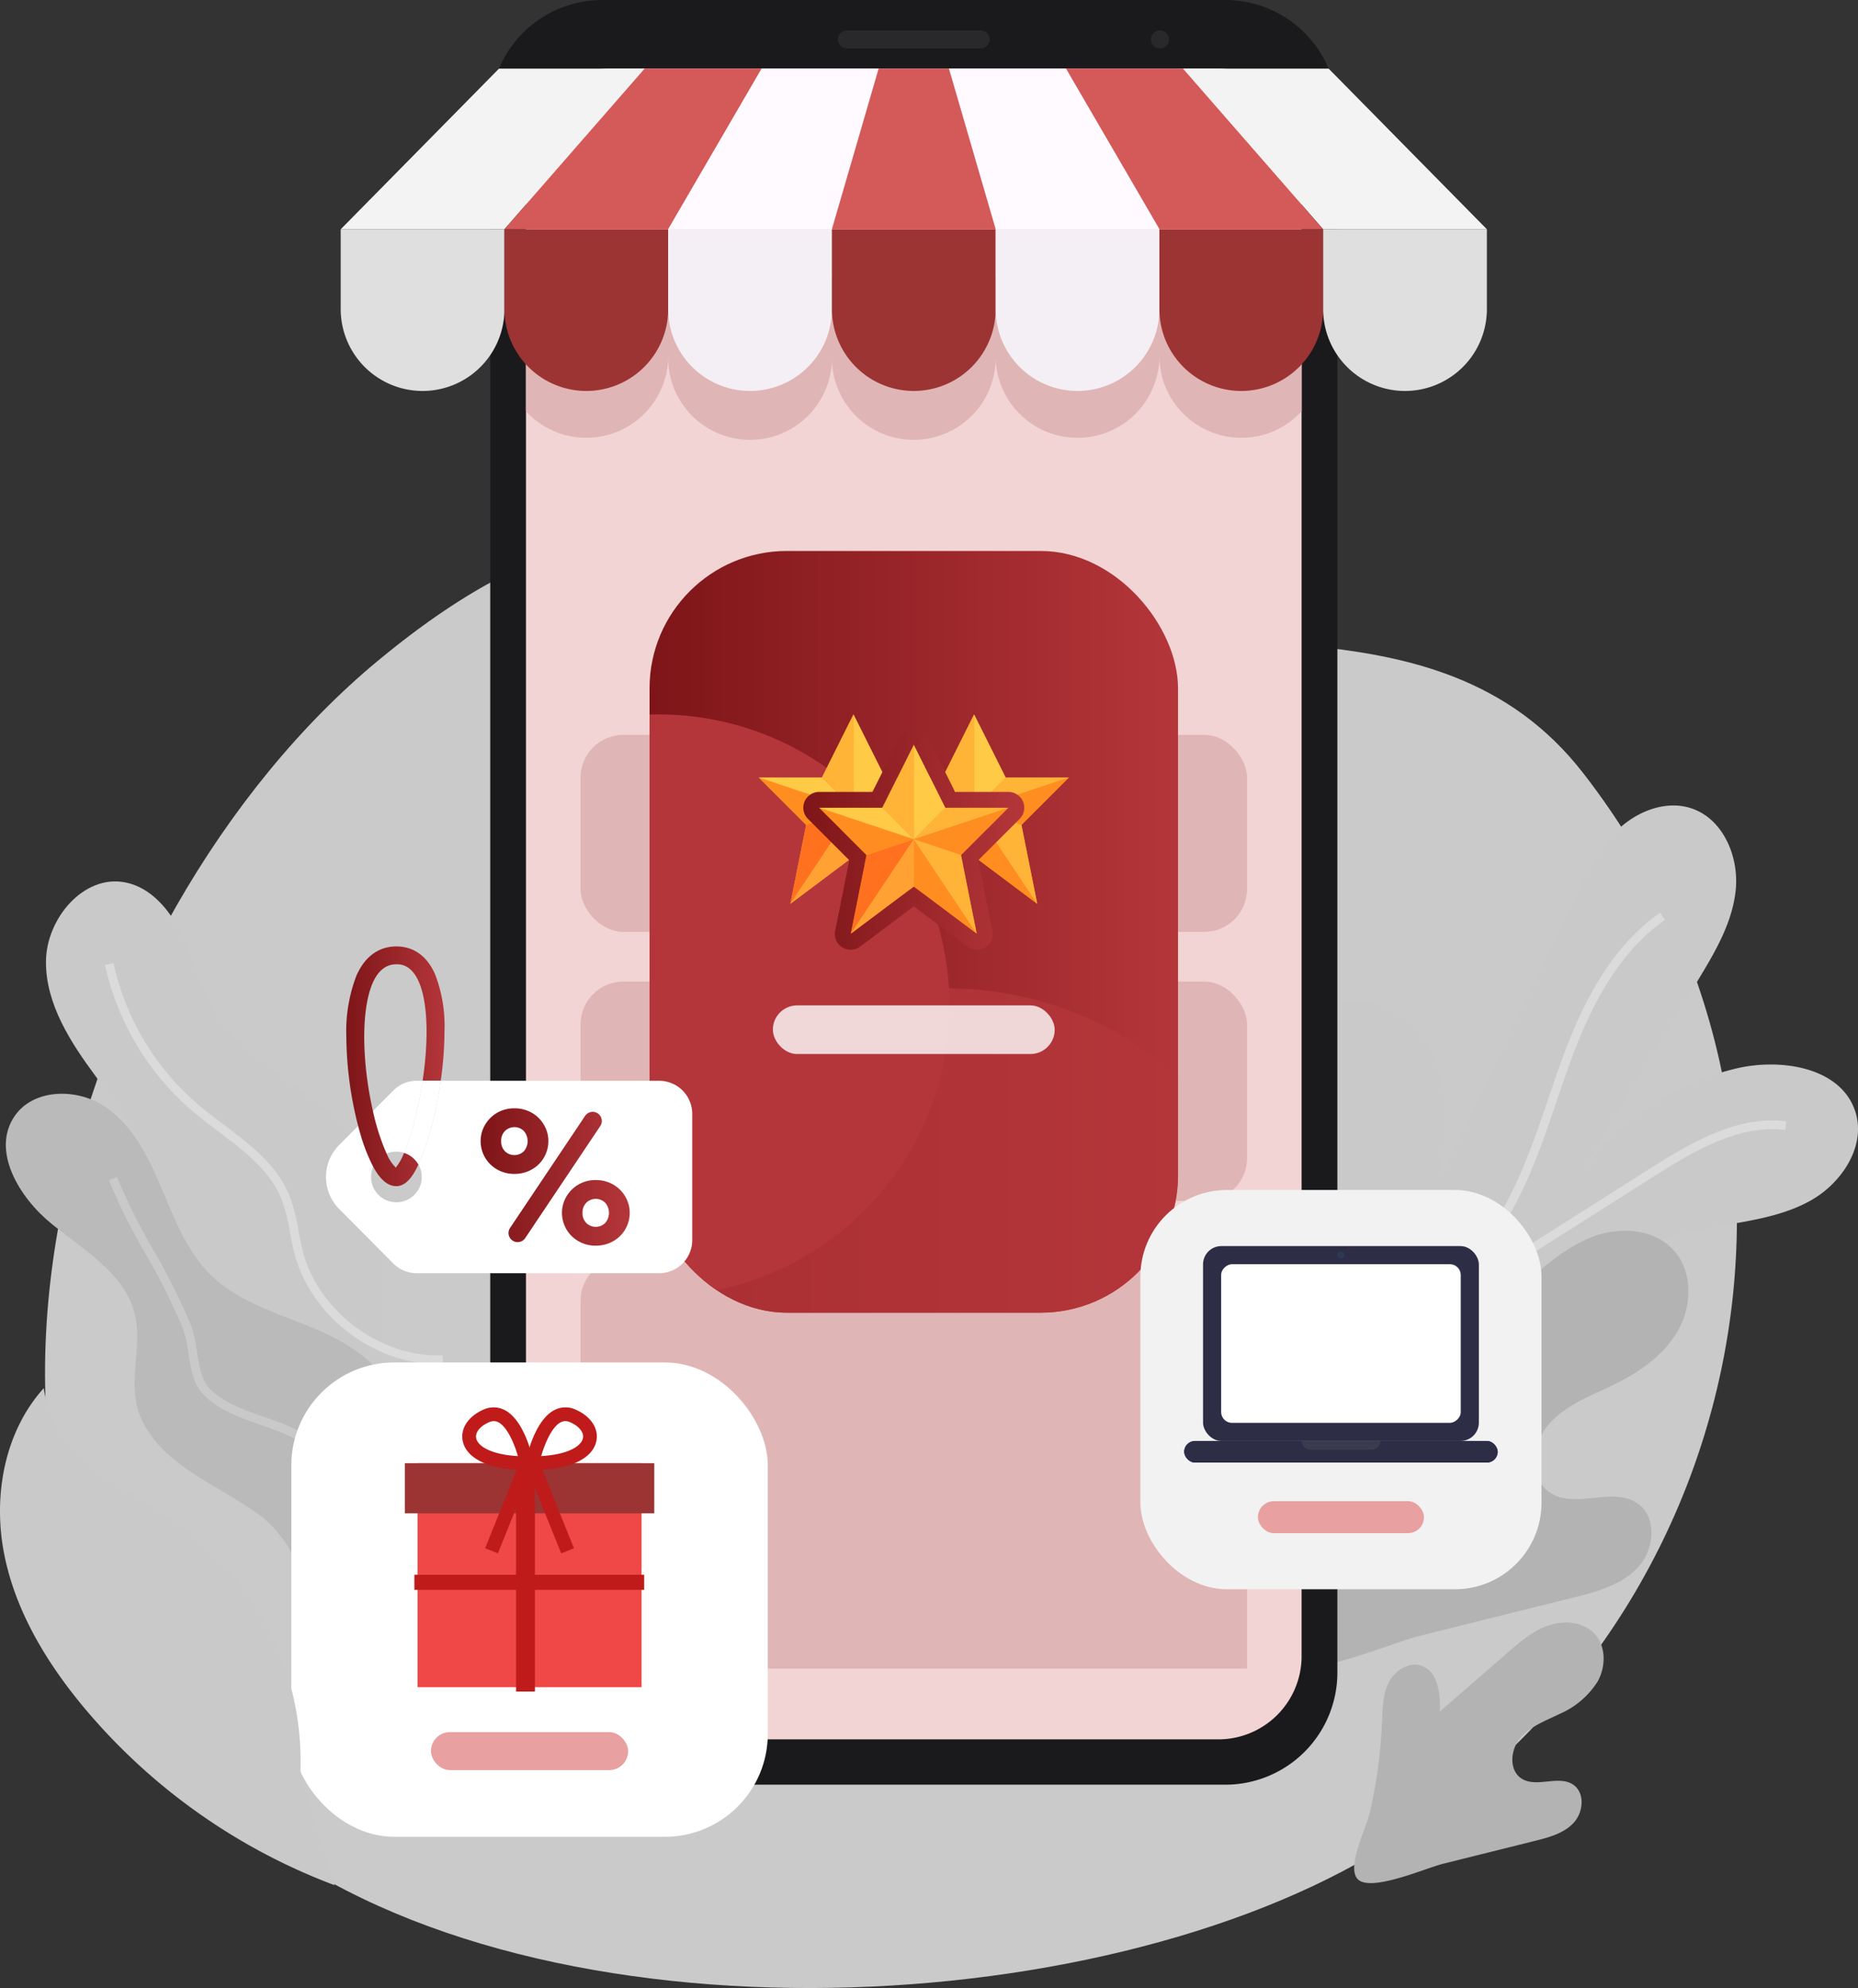 <svg xmlns="http://www.w3.org/2000/svg" xmlns:xlink="http://www.w3.org/1999/xlink" width="304.047" height="325.335" viewBox="0 0 304.047 325.335">
  <rect x="0" y="0" width="304.047" height="325.335" fill="#333333" stroke="none"/>
  <defs>
    <linearGradient id="linear-gradient" y1="0.5" x2="1" y2="0.5" gradientUnits="objectBoundingBox">
      <stop offset="0" stop-color="#7e1518"/>
      <stop offset="1" stop-color="#b4363a"/>
    </linearGradient>
    <clipPath id="clip-path">
      <rect id="SVGID" width="86.478" height="124.651" rx="22.474" fill="none"/>
    </clipPath>
    <linearGradient id="linear-gradient-2" x1="11.114" y1="6.437" x2="11.114" y2="6.433" xlink:href="#linear-gradient"/>
    <linearGradient id="linear-gradient-3" x1="8.954" y1="4.98" x2="8.954" y2="4.977" xlink:href="#linear-gradient"/>
  </defs>
  <g id="Online_stores" data-name="Online stores" transform="translate(-307.621 -198.847)">
    <path id="Path_5484" data-name="Path 5484" d="M569.689,360.912c-23.914-30.8-66.223-15.948-98.877-27.035-40.212-13.653-61.616-21.745-98.333,8.653-50.7,41.974-80.315,139.346-23.795,188.793,43.719,38.249,137.868,35.26,186.331,6.712C597.561,501.19,614.377,418.46,569.689,360.912Z" transform="translate(-3.003 -35.565)" fill="#f0f0f0" opacity="0.8"/>
    <path id="Path_5485" data-name="Path 5485" d="M609.934,492.226a61.266,61.266,0,0,0,.73-43.017c-2.042-5.669-4.955-11.137-5.594-17.128s1.8-12.917,7.431-15.055c6.271-2.382,13.41,2.494,15.945,8.7s1.721,13.215.866,19.869l22.1-46.178c1.9-3.969,3.866-8.033,7.047-11.073s7.893-4.882,12.065-3.484c5.169,1.731,7.761,7.876,7.23,13.3s-3.432,10.29-6.262,14.948l-21.947,36.13a43.565,43.565,0,0,1,28.438-21.853c7.369-1.682,17.026-.092,19.34,7.1,1.814,5.641-2.236,11.753-7.426,14.613s-11.284,3.4-17.1,4.552a79.451,79.451,0,0,0-50.879,34.713Z" transform="translate(-86.092 -53.72)" fill="#c9c9c9"/>
    <g id="Group_2641" data-name="Group 2641" transform="translate(531.838 348.22)">
      <path id="Path_5486" data-name="Path 5486" d="M624.017,482.7l-.8-1.172a70.174,70.174,0,0,0,24.123-28.715c1.95-4.272,3.494-8.811,4.988-13.2,1.145-3.364,2.329-6.842,3.692-10.2,3.875-9.534,8.663-16.182,14.638-20.323l.81,1.168c-5.741,3.979-10.364,10.418-14.131,19.69-1.348,3.316-2.525,6.776-3.663,10.12-1.5,4.423-3.061,9-5.041,13.333A71.585,71.585,0,0,1,624.017,482.7Z" transform="translate(-623.212 -409.093)" fill="#dbdbdb"/>
    </g>
    <g id="Group_2642" data-name="Group 2642" transform="translate(540.452 382.217)">
      <path id="Path_5487" data-name="Path 5487" d="M636.1,489.6l-.762-1.2c5.574-3.543,11.973-7.6,18.377-11.667,6.477-4.11,12.96-8.224,18.6-11.807,7.369-4.685,14.636-8.809,22.5-7.845l-.173,1.411c-7.4-.908-14.425,3.093-21.567,7.633-5.638,3.584-12.121,7.7-18.6,11.809C648.07,482,641.672,486.061,636.1,489.6Z" transform="translate(-635.336 -456.944)" fill="#dbdbdb"/>
    </g>
    <path id="Path_5488" data-name="Path 5488" d="M373.354,461.625c3.218-7.944-2.391-16.773-8.973-22.263s-14.633-9.716-18.948-17.122c-2.16-3.708-3.207-7.954-5.078-11.817s-4.937-7.556-9.146-8.389c-6.857-1.358-12.961,5.961-13,12.95s4.052,13.267,8.213,18.883,8.7,11.38,9.827,18.278c1.285,7.873-1.412,17.8,4.988,22.559,5.591,4.16,14.849,1.039,19.534,6.2,2.992,3.293,2.533,8.318,3.36,12.69s5.112,9.12,9.029,7.009Z" transform="translate(-3.067 -58.782)" fill="#c9c9c9"/>
    <g id="Group_2643" data-name="Group 2643" transform="translate(324.809 356.456)">
      <path id="Path_5489" data-name="Path 5489" d="M386.376,486.313c-10.565,0-20.809-7.78-23.536-18-.315-1.181-.541-2.393-.76-3.565a28.05,28.05,0,0,0-1.412-5.5c-1.9-4.661-6.157-7.876-10.273-10.985-1.4-1.056-2.844-2.148-4.185-3.285a43.8,43.8,0,0,1-14.4-23.985l1.388-.3a42.374,42.374,0,0,0,13.927,23.2c1.31,1.111,2.74,2.191,4.121,3.235,4.271,3.225,8.685,6.56,10.733,11.583a29.462,29.462,0,0,1,1.493,5.776c.215,1.146.436,2.331.737,3.46,2.627,9.851,12.689,17.3,22.854,16.938l.05,1.42C386.87,486.308,386.623,486.313,386.376,486.313Z" transform="translate(-331.814 -420.686)" fill="#dbdbdb"/>
    </g>
    <path id="Path_5490" data-name="Path 5490" d="M368,512.987c5.288-2.224,6.322-9.868,3.381-14.793s-8.452-7.648-13.787-9.755-10.995-3.986-15.093-8c-3.927-3.844-5.935-9.176-8.069-14.241s-4.711-10.278-9.281-13.331-11.677-2.956-14.765,1.591c-3.853,5.672.774,13.333,6.106,17.643s12.027,8.177,13.6,14.852c1.132,4.824-.812,9.968.3,14.8,1.242,5.412,6,9.241,10.746,12.125,8.8,5.353,10.37,5.964,13.247,9.9,1.984,2.714,4.165,7.414,3.5,15.693Q362.938,526.228,368,512.987Z" transform="translate(-0.389 -72.942)" fill="#bababa"/>
    <g id="Group_2644" data-name="Group 2644" transform="translate(325.431 391.463)">
      <path id="Path_5491" data-name="Path 5491" d="M369.336,520.308c-.539-4.906-6.131-7.638-8.51-8.585-1.021-.406-2.094-.781-3.133-1.144-3.245-1.133-6.6-2.3-9.2-4.684-1.94-1.774-2.366-4.473-2.778-7.083a20.056,20.056,0,0,0-.941-4.134,100.531,100.531,0,0,0-6-12.013,101.637,101.637,0,0,1-6.082-12.185l1.323-.519a100.474,100.474,0,0,0,6,12.014,101.571,101.571,0,0,1,6.082,12.185,21.4,21.4,0,0,1,1.022,4.431c.391,2.478.76,4.818,2.333,6.256,2.386,2.183,5.459,3.255,8.711,4.391,1.053.367,2.141.747,3.191,1.165,5.532,2.2,8.958,5.755,9.4,9.75Z" transform="translate(-332.689 -469.959)" fill="#c9c9c9"/>
    </g>
    <path id="Path_5492" data-name="Path 5492" d="M607.643,509.654c.149-3.672.183-7.494,1.824-10.783s5.476-5.827,8.963-4.664c4.632,1.546,5.3,7.723,5.122,12.6l18.589-16.164c3.424-2.977,6.962-6.021,11.251-7.5s9.564-1.037,12.664,2.275c3.187,3.405,3.158,8.969.911,13.057s-6.268,6.905-10.452,8.967c-3.826,1.886-8.052,3.38-10.84,6.608s-3.228,9,.4,11.242c4.117,2.551,10.123-1.088,14.129,1.635,3.29,2.236,2.823,7.592.107,10.5s-6.8,4-10.663,4.96l-25.271,6.3c-4.643,1.157-18.656,7.35-22.943,4.616-4.177-2.664,1.878-14.464,2.871-18.79A135.765,135.765,0,0,0,607.643,509.654Z" transform="translate(-84.647 -82.08)" fill="#b3b3b3"/>
    <g id="Group_2646" data-name="Group 2646" transform="translate(363.374 198.847)">
      <g id="Group_2645" data-name="Group 2645" transform="translate(0)">
        <path id="Path_5493" data-name="Path 5493" d="M559.164,217.184V472.569a18.343,18.343,0,0,1-18.344,18.337H438.875a18.337,18.337,0,0,1-18.337-18.337V217.184a18.332,18.332,0,0,1,18.337-18.337H540.82A18.338,18.338,0,0,1,559.164,217.184Z" transform="translate(-396.067 -198.847)" fill="#1a1a1c"/>
        <path id="Path_5494" data-name="Path 5494" d="M555.693,262.454v22.11c-.128.149-.263.291-.4.426a13.4,13.4,0,0,1-22.87-9.478,13.4,13.4,0,0,1-26.8,0,13.4,13.4,0,1,1-26.792,0,13.4,13.4,0,1,1-26.792,0,13.4,13.4,0,0,1-23.275,9.058V262.454Z" transform="translate(-398.45 -217.263)" fill="#1a003d" opacity="0.4"/>
        <path id="Path_5495" data-name="Path 5495" d="M555.693,228.156V474.563a13.62,13.62,0,0,1-13.733,13.5H442.5a13.624,13.624,0,0,1-13.733-13.5V228.156a13.62,13.62,0,0,1,13.733-13.5H541.96A13.616,13.616,0,0,1,555.693,228.156Z" transform="translate(-398.45 -203.423)" fill="#f2d4d4"/>
        <path id="Path_5496" data-name="Path 5496" d="M555.693,262.454v22.11a13.076,13.076,0,0,1-1.826,1.663,13.4,13.4,0,0,1-21.442-10.714,13.4,13.4,0,0,1-26.8,0,13.4,13.4,0,1,1-26.792,0,13.4,13.4,0,1,1-26.792,0,13.4,13.4,0,0,1-23.275,9.051v-22.11Z" transform="translate(-398.45 -217.263)" fill="#e0b5b5"/>
        <path id="Path_5497" data-name="Path 5497" d="M523.986,207.31h-21.9a1.46,1.46,0,0,1-1.46-1.459h0a1.46,1.46,0,0,1,1.46-1.46h21.9a1.46,1.46,0,0,1,1.46,1.46h0A1.46,1.46,0,0,1,523.986,207.31Z" transform="translate(-419.256 -199.398)" fill="#bababa" opacity="0.1"/>
        <circle id="Ellipse_23" data-name="Ellipse 23" cx="1.478" cy="1.478" r="1.478" transform="translate(132.584 4.974)" fill="#bababa" opacity="0.1"/>
        <path id="Rectangle_188" data-name="Rectangle 188" d="M0,0H26.795a0,0,0,0,1,0,0V13.06a13.4,13.4,0,0,1-13.4,13.4h0A13.4,13.4,0,0,1,0,13.06V0A0,0,0,0,1,0,0Z" transform="translate(0 37.519)" fill="#dfdfdf"/>
        <path id="Rectangle_189" data-name="Rectangle 189" d="M0,0H26.795a0,0,0,0,1,0,0V13.06a13.4,13.4,0,0,1-13.4,13.4h0A13.4,13.4,0,0,1,0,13.06V0A0,0,0,0,1,0,0Z" transform="translate(26.795 37.519)" fill="#9c3434"/>
        <path id="Rectangle_190" data-name="Rectangle 190" d="M0,0H26.795a0,0,0,0,1,0,0V13.06a13.4,13.4,0,0,1-13.4,13.4h0A13.4,13.4,0,0,1,0,13.06V0A0,0,0,0,1,0,0Z" transform="translate(53.589 37.519)" fill="#f4eff4"/>
        <path id="Rectangle_191" data-name="Rectangle 191" d="M0,0H26.795a0,0,0,0,1,0,0V13.06a13.4,13.4,0,0,1-13.4,13.4h0A13.4,13.4,0,0,1,0,13.06V0A0,0,0,0,1,0,0Z" transform="translate(80.384 37.519)" fill="#9c3434"/>
        <path id="Rectangle_192" data-name="Rectangle 192" d="M0,0H26.795a0,0,0,0,1,0,0V13.06a13.4,13.4,0,0,1-13.4,13.4h0A13.4,13.4,0,0,1,0,13.06V0A0,0,0,0,1,0,0Z" transform="translate(107.178 37.519)" fill="#f4eff4"/>
        <path id="Rectangle_193" data-name="Rectangle 193" d="M0,0H26.795a0,0,0,0,1,0,0V13.06a13.4,13.4,0,0,1-13.4,13.4h0A13.4,13.4,0,0,1,0,13.06V0A0,0,0,0,1,0,0Z" transform="translate(133.973 37.519)" fill="#9c3434"/>
        <path id="Rectangle_194" data-name="Rectangle 194" d="M0,0H26.795a0,0,0,0,1,0,0V13.06a13.4,13.4,0,0,1-13.4,13.4h0A13.4,13.4,0,0,1,0,13.06V0A0,0,0,0,1,0,0Z" transform="translate(160.768 37.519)" fill="#dfdfdf"/>
        <path id="Path_5498" data-name="Path 5498" d="M412.89,240.942H386.1l25.9-26.289h23.838Z" transform="translate(-386.095 -203.423)" fill="#f3f3f3"/>
        <path id="Path_5499" data-name="Path 5499" d="M450.6,240.942H423.809l22.942-26.289H465.9Z" transform="translate(-397.014 -203.423)" fill="#d45959"/>
        <path id="Path_5500" data-name="Path 5500" d="M488.318,240.942H461.523l15.295-26.289h19.147Z" transform="translate(-407.934 -203.423)" fill="#fffaff"/>
        <path id="Path_5501" data-name="Path 5501" d="M603.03,240.942h26.795L603.93,214.653H580.088Z" transform="translate(-442.262 -203.423)" fill="#f3f3f3"/>
        <path id="Path_5502" data-name="Path 5502" d="M568.432,240.942h26.795l-22.942-26.289H553.137Z" transform="translate(-434.459 -203.423)" fill="#d45959"/>
        <path id="Path_5503" data-name="Path 5503" d="M533.835,240.942h26.795l-15.295-26.289H526.187Z" transform="translate(-426.656 -203.423)" fill="#fffaff"/>
        <path id="Path_5504" data-name="Path 5504" d="M526.032,240.942H499.237l7.647-26.289h11.5Z" transform="translate(-418.853 -203.423)" fill="#d45959"/>
      </g>
      <rect id="Rectangle_195" data-name="Rectangle 195" width="32.373" height="32.227" rx="6.992" transform="translate(39.248 120.263)" fill="#e0b5b5"/>
      <rect id="Rectangle_196" data-name="Rectangle 196" width="109.066" height="35.897" rx="6.992" transform="translate(39.248 160.633)" fill="#e0b5b5"/>
      <path id="Rectangle_197" data-name="Rectangle 197" d="M6.992,0h95.083a6.992,6.992,0,0,1,6.992,6.992V67.153a0,0,0,0,1,0,0H0a0,0,0,0,1,0,0V6.992A6.992,6.992,0,0,1,6.992,0Z" transform="translate(39.248 205.916)" fill="#e0b5b5"/>
      <rect id="Rectangle_198" data-name="Rectangle 198" width="32.373" height="32.227" rx="6.992" transform="translate(77.25 120.263)" fill="#e0b5b5"/>
      <rect id="Rectangle_199" data-name="Rectangle 199" width="32.373" height="32.227" rx="6.992" transform="translate(115.942 120.263)" fill="#e0b5b5"/>
    </g>
    <g id="Group_2656" data-name="Group 2656" transform="translate(355.292 421.81)">
      <rect id="Rectangle_200" data-name="Rectangle 200" width="77.972" height="77.621" rx="16.84" fill="#fff"/>
      <g id="Group_2655" data-name="Group 2655" transform="translate(18.575 7.351)">
        <rect id="Rectangle_201" data-name="Rectangle 201" width="32.274" height="6.222" rx="3.111" transform="translate(4.273 53.142)" fill="#e8a0a0"/>
        <g id="Group_2654" data-name="Group 2654">
          <rect id="Rectangle_202" data-name="Rectangle 202" width="36.66" height="36.66" transform="translate(2.08 9.131)" fill="#f04747"/>
          <rect id="Rectangle_203" data-name="Rectangle 203" width="40.821" height="8.208" transform="translate(0 9.131)" fill="#9c3434"/>
          <g id="Group_2651" data-name="Group 2651" transform="translate(9.399)">
            <g id="Group_2647" data-name="Group 2647" transform="translate(0 0.001)">
              <path id="Path_5505" data-name="Path 5505" d="M424.646,533.276c-5.928,0-9.842-1.77-10.472-4.735-.43-2.024.882-4.039,3.341-5.132a3.957,3.957,0,0,1,3.53.054c3.262,1.688,4.565,7.779,4.7,8.468a1.124,1.124,0,0,1-1.1,1.345Zm-5.389-8.008a2.033,2.033,0,0,0-.828.2c-1.449.644-2.255,1.668-2.055,2.61.283,1.329,2.5,2.669,6.826,2.914-.622-2.146-1.777-4.8-3.189-5.527A1.612,1.612,0,0,0,419.257,525.268Z" transform="translate(-414.093 -523.021)" fill="#bf1b1b"/>
            </g>
            <g id="Group_2648" data-name="Group 2648" transform="translate(3.744 8.712)">
              <rect id="Rectangle_204" data-name="Rectangle 204" width="15.455" height="2.249" transform="translate(0 14.34) rotate(-68.099)" fill="#bf1b1b"/>
            </g>
            <g id="Group_2649" data-name="Group 2649" transform="translate(10.346)">
              <path id="Path_5506" data-name="Path 5506" d="M429.78,533.276a1.124,1.124,0,0,1-1.1-1.345c.138-.689,1.441-6.78,4.7-8.468a3.952,3.952,0,0,1,3.53-.054c2.46,1.093,3.771,3.108,3.341,5.132C439.622,531.506,435.707,533.276,429.78,533.276Zm5.389-8.007a1.61,1.61,0,0,0-.754.191c-1.412.73-2.568,3.381-3.189,5.527,4.327-.244,6.543-1.584,6.825-2.914.2-.942-.607-1.966-2.055-2.61A2.038,2.038,0,0,0,435.169,525.269Z" transform="translate(-428.655 -523.02)" fill="#bf1b1b"/>
            </g>
            <g id="Group_2650" data-name="Group 2650" transform="translate(10.427 8.712)">
              <rect id="Rectangle_205" data-name="Rectangle 205" width="2.249" height="15.455" transform="translate(0 0.839) rotate(-21.897)" fill="#bf1b1b"/>
            </g>
          </g>
          <g id="Group_2652" data-name="Group 2652" transform="translate(18.205 10.137)">
            <rect id="Rectangle_206" data-name="Rectangle 206" width="3.082" height="36.372" fill="#bf1b1b"/>
          </g>
          <g id="Group_2653" data-name="Group 2653" transform="translate(1.56 27.399)">
            <rect id="Rectangle_207" data-name="Rectangle 207" width="37.605" height="2.466" fill="#bf1b1b"/>
          </g>
        </g>
      </g>
    </g>
    <g id="Group_2661" data-name="Group 2661" transform="translate(413.916 289.012)">
      <rect id="Rectangle_208" data-name="Rectangle 208" width="86.478" height="124.651" rx="22.474" transform="translate(0)" fill="url(#linear-gradient)"/>
      <g id="Group_2659" data-name="Group 2659" transform="translate(0)">
        <g id="Group_2658" data-name="Group 2658" clip-path="url(#clip-path)">
          <g id="Group_2657" data-name="Group 2657" transform="translate(-46.105 26.742)">
            <circle id="Oval_3" data-name="Oval 3" cx="47.583" cy="47.583" r="47.583" fill="url(#linear-gradient-2)"/>
            <circle id="Oval_3-2" data-name="Oval 3-2" cx="57.002" cy="57.002" r="57.002" transform="translate(37.755 44.835)" opacity="0.8" fill="url(#linear-gradient-3)" style="isolation: isolate"/>
          </g>
        </g>
      </g>
      <g id="Group_2660" data-name="Group 2660" transform="translate(17.875 26.752)">
        <g id="Group_3221" data-name="Group 3221">
          <path id="Path_5587" data-name="Path 5587" d="M513.384,373.74l-7.747,7.747,2.583,12.911-10.33-7.747-10.33,7.747,2.582-12.911-7.747-7.747h10.33l5.165-10.33,5.165,10.33Z" transform="translate(-482.394 -363.41)" fill="#ffa233"/>
          <g id="Group_3220" data-name="Group 3220">
            <path id="Path_5588" data-name="Path 5588" d="M492.724,377.95h-10.33l15.5,5.165Z" transform="translate(-482.394 -367.62)" fill="#ffca46"/>
            <path id="Path_5589" data-name="Path 5589" d="M509.369,373.74,504.2,363.41v15.5Z" transform="translate(-488.709 -363.41)" fill="#ffca46"/>
            <path id="Path_5590" data-name="Path 5590" d="M502.1,363.41l-5.165,10.33,5.165,5.165Z" transform="translate(-486.604 -363.41)" fill="#ffb337"/>
            <path id="Path_5591" data-name="Path 5591" d="M519.7,377.95H509.369l-5.165,5.165Z" transform="translate(-488.709 -367.62)" fill="#ffb337"/>
            <path id="Path_5592" data-name="Path 5592" d="M511.951,385.7l7.748-7.747L504.2,383.115Z" transform="translate(-488.709 -367.62)" fill="#ff8d1f"/>
            <path id="Path_5593" data-name="Path 5593" d="M492.246,387.8l-2.582,12.913,10.33-15.495Z" transform="translate(-484.499 -369.725)" fill="#ff711f"/>
            <path id="Path_5594" data-name="Path 5594" d="M504.2,392.966l10.33,7.747L504.2,385.22Z" transform="translate(-488.709 -369.725)" fill="#ff8d1f"/>
            <path id="Path_5595" data-name="Path 5595" d="M504.2,385.22l10.33,15.495L511.951,387.8Z" transform="translate(-488.709 -369.725)" fill="#ffb337"/>
            <path id="Path_5596" data-name="Path 5596" d="M489.664,400.715l10.33-7.747V385.22Z" transform="translate(-484.499 -369.725)" fill="#ffa233"/>
            <path id="Path_5597" data-name="Path 5597" d="M482.394,377.95l7.747,7.747,7.747-2.582Z" transform="translate(-482.394 -367.62)" fill="#ff8d1f"/>
          </g>
        </g>
        <g id="Group_3296" data-name="Group 3296" transform="translate(19.737)">
          <path id="Path_5587-2" data-name="Path 5587-2" d="M541.165,373.74l-7.747,7.747L536,394.4l-10.329-7.747L515.34,394.4l2.582-12.911-7.747-7.747h10.33l5.165-10.33,5.164,10.33Z" transform="translate(-510.175 -363.41)" fill="#ffa233"/>
          <g id="Group_3220-2" data-name="Group 3220-2">
            <path id="Path_5588-2" data-name="Path 5588-2" d="M520.505,377.95h-10.33l15.5,5.165Z" transform="translate(-510.175 -367.62)" fill="#ffca46"/>
            <path id="Path_5589-2" data-name="Path 5589-2" d="M537.149,373.74l-5.164-10.33v15.5Z" transform="translate(-516.49 -363.41)" fill="#ffca46"/>
            <path id="Path_5590-2" data-name="Path 5590-2" d="M529.88,363.41l-5.165,10.33,5.165,5.165Z" transform="translate(-514.385 -363.41)" fill="#ffb337"/>
            <path id="Path_5591-2" data-name="Path 5591-2" d="M547.48,377.95h-10.33l-5.164,5.165Z" transform="translate(-516.49 -367.62)" fill="#ffb337"/>
            <path id="Path_5592-2" data-name="Path 5592-2" d="M539.731,385.7l7.748-7.747-15.495,5.165Z" transform="translate(-516.49 -367.62)" fill="#ff8d1f"/>
            <path id="Path_5593-2" data-name="Path 5593-2" d="M520.027,387.8l-2.582,12.913,10.33-15.495Z" transform="translate(-512.28 -369.725)" fill="#ff711f"/>
            <path id="Path_5594-2" data-name="Path 5594-2" d="M531.985,392.966l10.33,7.747-10.33-15.493Z" transform="translate(-516.49 -369.725)" fill="#ff8d1f"/>
            <path id="Path_5595-2" data-name="Path 5595-2" d="M531.985,385.22l10.33,15.495L539.731,387.8Z" transform="translate(-516.49 -369.725)" fill="#ffb337"/>
            <path id="Path_5596-2" data-name="Path 5596-2" d="M517.445,400.715l10.33-7.747V385.22Z" transform="translate(-512.28 -369.725)" fill="#ffa233"/>
            <path id="Path_5597-2" data-name="Path 5597-2" d="M510.175,377.95l7.747,7.747,7.747-2.582Z" transform="translate(-510.175 -367.62)" fill="#ff8d1f"/>
          </g>
        </g>
        <g id="Group_3294" data-name="Group 3294" transform="translate(7.287 2.467)">
          <g id="Group_3221-2" data-name="Group 3221-2" transform="translate(2.583 2.467)">
            <path id="Path_5587-3" data-name="Path 5587-3" d="M527.275,380.685l-7.747,7.747,2.582,12.912L511.78,393.6l-10.33,7.747,2.582-12.912-7.746-7.747h10.329l5.165-10.33,5.165,10.33Z" transform="translate(-496.285 -370.355)" fill="#ffa233"/>
            <g id="Group_3220-3" data-name="Group 3220-3">
              <path id="Path_5588-3" data-name="Path 5588-3" d="M506.614,384.895H496.285l15.495,5.165Z" transform="translate(-496.285 -374.565)" fill="#ffca46"/>
              <path id="Path_5589-3" data-name="Path 5589-3" d="M523.259,380.685l-5.165-10.33v15.5Z" transform="translate(-502.599 -370.355)" fill="#ffca46"/>
              <path id="Path_5590-3" data-name="Path 5590-3" d="M515.989,370.355l-5.165,10.33,5.165,5.165Z" transform="translate(-500.494 -370.355)" fill="#ffb337"/>
              <path id="Path_5591-3" data-name="Path 5591-3" d="M533.589,384.895h-10.33l-5.165,5.165Z" transform="translate(-502.599 -374.565)" fill="#ffb337"/>
              <path id="Path_5592-3" data-name="Path 5592-3" d="M525.841,392.642l7.748-7.747-15.5,5.165Z" transform="translate(-502.599 -374.565)" fill="#ff8d1f"/>
              <path id="Path_5593-3" data-name="Path 5593-3" d="M506.136,394.747l-2.582,12.913,10.33-15.495Z" transform="translate(-498.39 -376.67)" fill="#ff711f"/>
              <path id="Path_5594-3" data-name="Path 5594-3" d="M518.094,399.912l10.33,7.747-10.33-15.494Z" transform="translate(-502.599 -376.67)" fill="#ff8d1f"/>
              <path id="Path_5595-3" data-name="Path 5595-3" d="M518.094,392.165l10.33,15.495-2.583-12.913Z" transform="translate(-502.599 -376.67)" fill="#ffb337"/>
              <path id="Path_5596-3" data-name="Path 5596-3" d="M503.554,407.66l10.33-7.747v-7.748Z" transform="translate(-498.39 -376.67)" fill="#ffa233"/>
              <path id="Path_5597-3" data-name="Path 5597-3" d="M496.285,384.895l7.746,7.747,7.747-2.582Z" transform="translate(-496.285 -374.565)" fill="#ff8d1f"/>
            </g>
          </g>
          <path id="Path_5598" data-name="Path 5598" d="M528.608,378.692a2.59,2.59,0,0,0-2.386-1.594h-8.734l-4.45-8.9a2.69,2.69,0,0,0-4.622,0l-4.45,8.9h-8.734a2.581,2.581,0,0,0-1.825,4.408l6.766,6.771-2.309,11.556a2.582,2.582,0,0,0,4.08,2.573l8.782-6.589,8.781,6.585a2.582,2.582,0,0,0,4.081-2.572l-2.31-11.556,6.774-6.767A2.581,2.581,0,0,0,528.608,378.692Zm-10.134,8.737,2.582,12.912-10.33-7.747-10.33,7.747,2.583-12.912-7.746-7.747h10.33l5.165-10.329,5.165,10.329h10.33Z" transform="translate(-492.65 -366.883)" fill="url(#linear-gradient)"/>
        </g>
      </g>
      <rect id="Rectangle_209" data-name="Rectangle 209" width="46.124" height="7.961" rx="3.98" transform="translate(20.176 74.365)" fill="#fff" opacity="0.8"/>
    </g>
    <g id="Group_2664" data-name="Group 2664" transform="translate(360.972 353.725)">
      <path id="Path_5507" data-name="Path 5507" d="M437.229,447.792H401.488a66.1,66.1,0,0,1-1.7,8.2,36.057,36.057,0,0,1-1.948,5.5,4.146,4.146,0,1,1-2.358-1.912c.119-.284.246-.6.377-.946a51.523,51.523,0,0,0,2.172-7.99q.281-1.442.493-2.853h-.969a5.411,5.411,0,0,0-3.84,1.6l-3.325,3.346-2.422,2.438-3.093,3.113a7.443,7.443,0,0,0,0,10.493l8.84,8.9a5.411,5.411,0,0,0,3.84,1.6h39.673a5.414,5.414,0,0,0,5.414-5.414V453.206A5.414,5.414,0,0,0,437.229,447.792Z" transform="translate(-382.713 -425.803)" fill="#fff"/>
      <g id="Group_2662" data-name="Group 2662" transform="translate(25.301 26.493)">
        <path id="Path_5508" data-name="Path 5508" d="M418.325,459.5a5.127,5.127,0,0,1,.424-2.072,5.485,5.485,0,0,1,1.162-1.711,5.39,5.39,0,0,1,1.742-1.162,5.589,5.589,0,0,1,2.2-.424,5.707,5.707,0,0,1,2.213.424,5.37,5.37,0,0,1,1.758,1.162,5.521,5.521,0,0,1,1.162,1.711,5.139,5.139,0,0,1,.423,2.072,5.331,5.331,0,0,1-1.585,3.8,5.506,5.506,0,0,1-1.758,1.146,5.721,5.721,0,0,1-2.213.423,5.6,5.6,0,0,1-2.2-.423,5.527,5.527,0,0,1-1.742-1.146,5.335,5.335,0,0,1-1.586-3.8Zm3.359,0a2.247,2.247,0,0,0,.628,1.664,2.2,2.2,0,0,0,3.076,0,2.518,2.518,0,0,0,0-3.328,2.2,2.2,0,0,0-3.076,0A2.248,2.248,0,0,0,421.684,459.5Zm1.458,14.206,12.277-18.332a1.494,1.494,0,0,1,2.073-.409h0a1.493,1.493,0,0,1,.409,2.071l-12.277,18.332a1.493,1.493,0,0,1-2.072.409h0A1.493,1.493,0,0,1,423.142,473.705Zm8.494-2.465a5.128,5.128,0,0,1,.424-2.072,5.5,5.5,0,0,1,1.162-1.711,5.4,5.4,0,0,1,1.742-1.162,5.592,5.592,0,0,1,2.2-.424,5.708,5.708,0,0,1,2.213.424,5.371,5.371,0,0,1,1.758,1.162,5.51,5.51,0,0,1,1.162,1.711,5.128,5.128,0,0,1,.423,2.072,5.33,5.33,0,0,1-1.585,3.8,5.506,5.506,0,0,1-1.758,1.146,5.721,5.721,0,0,1-2.213.423,5.6,5.6,0,0,1-2.2-.423,5.535,5.535,0,0,1-1.742-1.146,5.335,5.335,0,0,1-1.586-3.8Zm3.359,0a2.25,2.25,0,0,0,.628,1.664,2.2,2.2,0,0,0,3.076,0,2.518,2.518,0,0,0,0-3.328,2.2,2.2,0,0,0-3.076,0A2.251,2.251,0,0,0,434.995,471.24Z" transform="translate(-418.325 -454.131)" fill="url(#linear-gradient)"/>
      </g>
      <g id="Group_2663" data-name="Group 2663" transform="translate(3.326)">
        <path id="Path_5509" data-name="Path 5509" d="M401.913,421.389c-1.67-3.758-4.363-4.547-6.328-4.547-2.031,0-4.818.841-6.565,4.843a25.418,25.418,0,0,0-1.626,9.961,60.041,60.041,0,0,0,1.93,14.567q.162.613.335,1.207a28.646,28.646,0,0,0,2.131,5.476c.058.108.115.212.174.312,1.111,1.929,2.3,2.866,3.621,2.866,1.63,0,2.7-1.738,3.368-3.047.082-.16.163-.325.244-.5a4.161,4.161,0,0,0-2.358-1.912,8.788,8.788,0,0,1-1.354,2.424,6.905,6.905,0,0,1-1.5-2.3c-.048-.1-.094-.2-.143-.313a36.726,36.726,0,0,1-2.1-6.656c-.026-.115-.053-.23-.078-.347-1.353-6.144-1.708-12.507-.951-17.019.739-4.4,2.376-6.636,4.867-6.636.736,0,2.977,0,4.19,4.335.969,3.457.993,8.822.105,14.722h2.963a58.049,58.049,0,0,0,.617-8.043A23.64,23.64,0,0,0,401.913,421.389Z" transform="translate(-387.395 -416.842)" fill="url(#linear-gradient)"/>
        <path id="Path_5510" data-name="Path 5510" d="M406.692,447.792a66.1,66.1,0,0,1-1.7,8.2,36.06,36.06,0,0,1-1.948,5.5,4.161,4.161,0,0,0-2.358-1.912c.119-.284.246-.6.377-.946a51.52,51.52,0,0,0,2.172-7.99q.281-1.442.493-2.853Z" transform="translate(-391.244 -425.803)" fill="#fff"/>
      </g>
    </g>
    <path id="Path_5511" data-name="Path 5511" d="M356.777,581.679a48.066,48.066,0,0,0-19.124-40.34c-4.473-3.3-9.508-5.795-13.9-9.2s-8.241-8.043-8.965-13.556c-6.443,7.13-8.332,17.6-6.505,27.035s6.982,17.936,13.142,25.311a98.644,98.644,0,0,0,40.949,29Z" transform="translate(0 -92.573)" fill="#c9c9c9"/>
    <path id="Path_5512" data-name="Path 5512" d="M624.083,588.831c.089-2.185.109-4.46,1.086-6.417s3.259-3.468,5.333-2.775c2.757.92,3.153,4.6,3.049,7.5l11.063-9.619c2.038-1.772,4.143-3.584,6.7-4.464s5.692-.617,7.537,1.354c1.9,2.026,1.88,5.337.543,7.77a13.752,13.752,0,0,1-6.22,5.337c-2.276,1.123-4.792,2.011-6.45,3.932s-1.921,5.353.237,6.69c2.45,1.518,6.025-.647,8.408.973,1.958,1.331,1.68,4.519.064,6.249s-4.048,2.379-6.346,2.952l-15.039,3.748c-2.763.689-11.1,4.374-13.654,2.747-2.486-1.586,1.118-8.608,1.709-11.182A80.813,80.813,0,0,0,624.083,588.831Z" transform="translate(-90.305 -108.207)" fill="#b3b3b3"/>
    <g id="Group_2667" data-name="Group 2667" transform="translate(494.236 393.583)">
      <rect id="Rectangle_210" data-name="Rectangle 210" width="65.64" height="65.345" rx="14.176" transform="translate(0)" fill="#f2f2f2"/>
      <g id="Group_2666" data-name="Group 2666" transform="translate(7.165 9.181)">
        <g id="Group_2665" data-name="Group 2665">
          <rect id="Rectangle_211" data-name="Rectangle 211" width="45.137" height="31.892" rx="2.997" transform="translate(3.087)" fill="#2d2e45"/>
          <rect id="Rectangle_212" data-name="Rectangle 212" width="25.962" height="39.206" rx="1.766" transform="translate(45.258 2.965) rotate(90)" fill="#fff"/>
          <rect id="Rectangle_213" data-name="Rectangle 213" width="51.31" height="3.539" rx="1.77" transform="translate(0 31.892)" fill="#2c40b0"/>
          <rect id="Rectangle_214" data-name="Rectangle 214" width="51.31" height="3.539" rx="1.77" transform="translate(0 31.892)" fill="#2d2e45"/>
          <path id="Rectangle_215" data-name="Rectangle 215" d="M0,0H12.877a0,0,0,0,1,0,0V0a1.432,1.432,0,0,1-1.432,1.432H1.432A1.432,1.432,0,0,1,0,0V0A0,0,0,0,1,0,0Z" transform="translate(19.217 31.892)" fill="#bababa" opacity="0.1"/>
          <circle id="Ellipse_24" data-name="Ellipse 24" cx="0.565" cy="0.565" r="0.565" transform="translate(25.09 0.906)" fill="#2c3955"/>
        </g>
        <rect id="Rectangle_216" data-name="Rectangle 216" width="27.169" height="5.238" rx="2.619" transform="translate(12.07 41.745)" fill="#e8a0a0"/>
      </g>
    </g>
  </g>
</svg>
